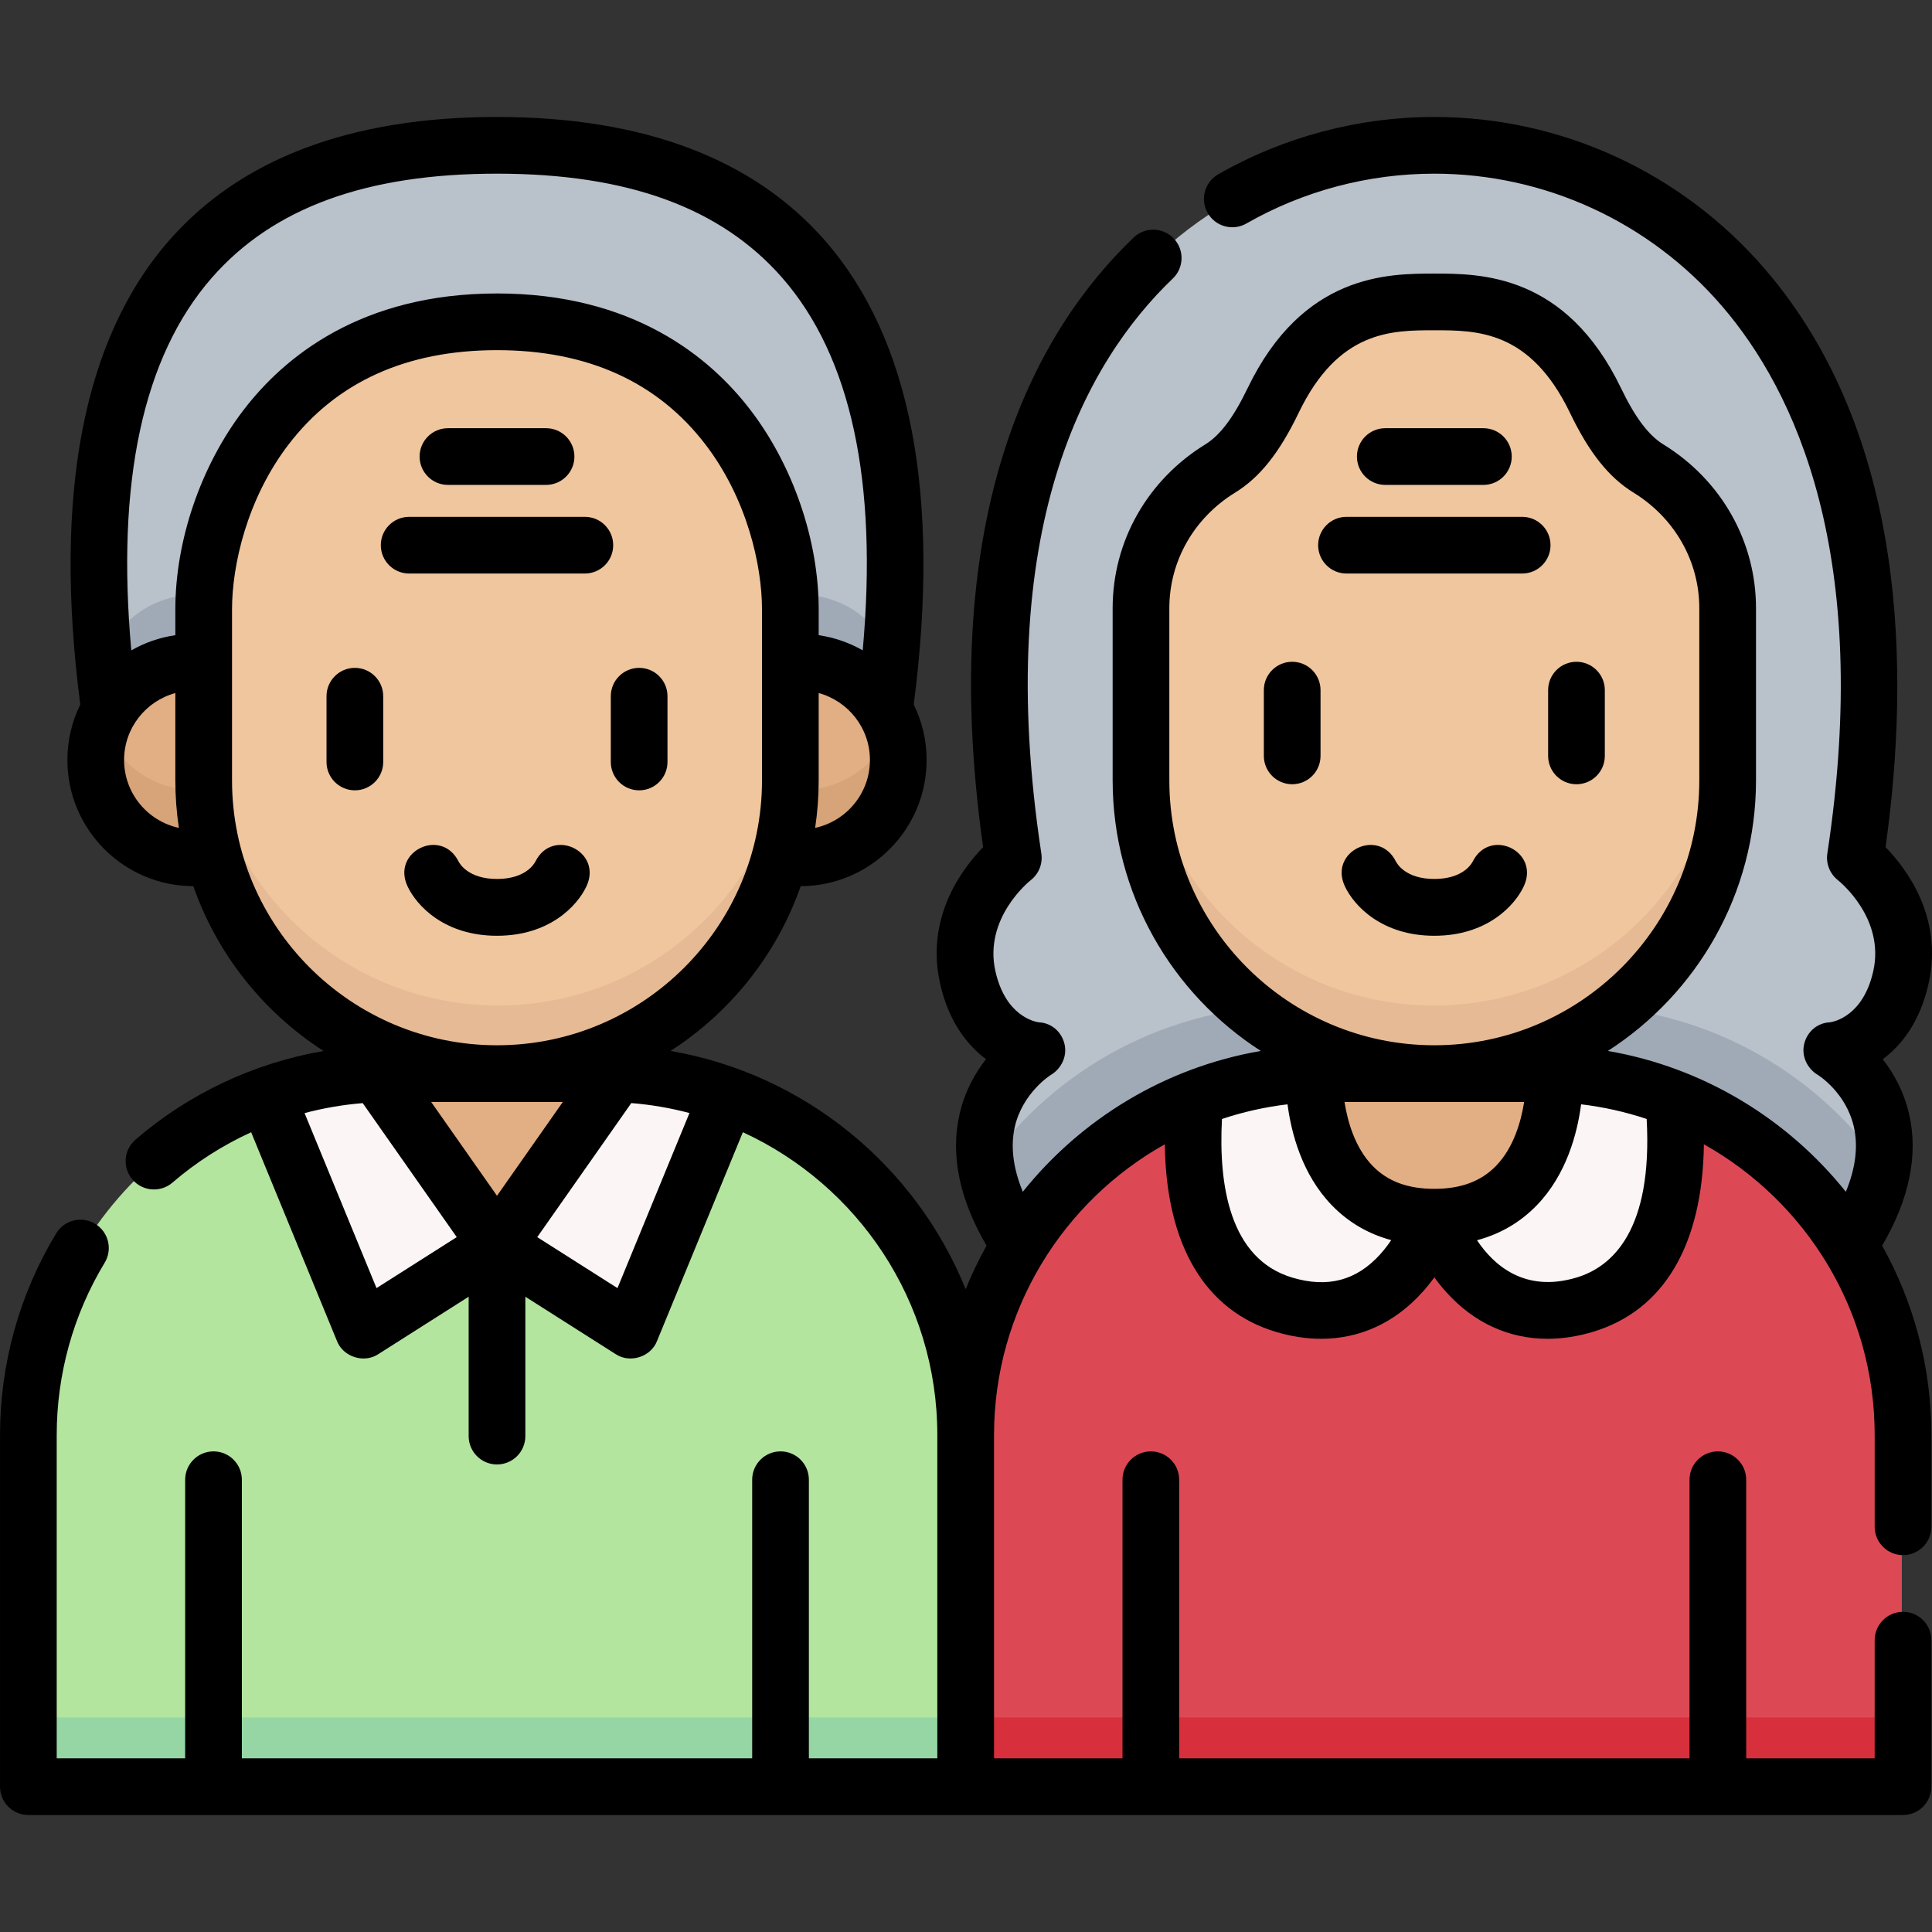 <svg id="Capa_1" enable-background="new 0 0 512 512" height="512" viewBox="0 0 512 512" width="512" xmlns="http://www.w3.org/2000/svg"><rect x="0" y="0" width="512" height="512" fill="#333333" stroke="none"/><g><g><path d="m234.515 188.24c17.908-131.27-52.612-149.379-102.515-149.379s-120.423 18.109-102.515 149.379z" fill="#b9c1cb"/><path d="m51.71 157.619c-10.768 0-19.997 6.577-23.896 15.932.434 4.738.979 9.619 1.67 14.689h24.901v-30.484c-.878-.09-1.771-.137-2.675-.137z" fill="#a0aab7"/><path d="m234.515 188.24c.692-5.07 1.236-9.951 1.67-14.689-3.899-9.355-13.128-15.932-23.896-15.932-.904 0-1.796.047-2.676.137v30.484z" fill="#a0aab7"/><path d="m54.386 206.862v-31.106c-.88-.09-1.772-.137-2.676-.137-14.293 0-25.879 11.587-25.879 25.879 0 14.293 11.586 25.879 25.879 25.879 1.808 0 3.573-.187 5.276-.54-1.692-6.373-2.6-13.068-2.6-19.975z" fill="#e2ae84"/><path d="m212.289 175.619c-.904 0-1.796.047-2.676.137v31.106c0 6.907-.907 13.601-2.6 19.976 1.704.353 3.468.54 5.276.54 14.293 0 25.879-11.587 25.879-25.879.001-14.293-11.586-25.88-25.879-25.88z" fill="#e2ae84"/><path d="m51.71 209.378c-11.128 0-20.613-7.024-24.269-16.879-1.04 2.803-1.61 5.835-1.61 9 0 14.293 11.586 25.879 25.879 25.879 1.808 0 3.573-.187 5.276-.54-1.498-5.641-2.378-11.534-2.561-17.603-.892.094-1.797.143-2.715.143z" fill="#d7a379"/><path d="m212.289 209.378c-.917 0-1.823-.049-2.715-.142-.183 6.068-1.063 11.961-2.561 17.603 1.704.353 3.468.54 5.276.54 14.293 0 25.879-11.587 25.879-25.879 0-3.165-.57-6.197-1.61-9-3.656 9.854-13.141 16.878-24.269 16.878z" fill="#d7a379"/><path d="m131.997 284.476c42.865 0 77.613-34.749 77.613-77.613v-45.203c0-27.019-18.1-76.101-77.611-76.101s-77.611 49.082-77.611 76.101v45.203c0 42.865 34.749 77.613 77.613 77.613z" fill="#f0c69e"/><g fill="#e6ba94"><path d="m132.003 284.476-.003-.001-.003.001z"/><path d="m132 266.475h.003-.005c0 .001.001 0 .002 0-42.863-.001-77.611-34.749-77.611-77.613v18c0 42.864 34.747 77.612 77.611 77.613 42.863-.001 77.611-34.749 77.611-77.613v-18c0 42.864-34.748 77.612-77.611 77.613z"/></g><path d="m256 473.139h-248v-93.036c0-52.814 42.814-95.628 95.628-95.628h56.745c52.814 0 95.628 42.814 95.628 95.628v93.036z" fill="#b3e59f"/><path d="m8 455.139h248v18h-248z" fill="#95d6a4"/><path d="m270.259 329.853c-23.274-35.126 4.438-51.477 4.438-51.477s-14.052-1.098-18.148-19.369c-4.26-19.002 12.057-31.629 12.057-31.629-20.606-135.739 50.134-188.517 111.394-188.517s132 52.778 111.394 188.517c0 0 16.318 12.628 12.057 31.629-4.096 18.271-18.148 19.369-18.148 19.369s27.712 16.35 4.438 51.477" fill="#b9c1cb"/><path d="m416.637 266.476h-73.274c-33.827 0-63.754 16.696-81.992 42.296.944 6.076 3.594 13.091 8.888 21.081h219.482c5.294-7.99 7.944-15.005 8.888-21.081-18.238-25.6-48.165-42.296-81.992-42.296z" fill="#a0aab7"/><path d="m504 473.139h-248v-93.036c0-52.814 42.814-95.628 95.628-95.628h56.745c52.814 0 95.628 42.814 95.628 95.628v93.036z" fill="#dc4955"/><path d="m256 455.139h248v18h-248z" fill="#d82f3c"/><path d="m379.995 284.476c42.865 0 77.613-34.749 77.613-77.613v-45.52c0-15.155-8.061-29.032-20.967-36.975-5.587-3.439-9.874-9.425-13.986-17.966-12.213-25.362-29.675-26.102-42.657-26.102-12.977 0-30.444.739-42.657 26.102-4.113 8.541-8.399 14.527-13.986 17.966-12.907 7.943-20.967 21.82-20.967 36.975v45.52c0 42.865 34.749 77.613 77.613 77.613z" fill="#f0c69e"/><g fill="#e6ba94"><path d="m380 284.476-.003-.001-.002.001z"/><path d="m379.997 266.475h.002-.005c.002.001.002 0 .003 0-42.863-.001-77.611-34.749-77.611-77.613v18c0 42.864 34.747 77.612 77.611 77.613 42.863-.001 77.611-34.749 77.611-77.613v-18c0 42.864-34.747 77.612-77.611 77.613z"/></g><path d="m419.694 345.641c23.211-6.901 25.537-33.864 23.611-54.583-9.801-3.848-20.393-6.118-31.462-6.514.048 1.713.67 37.918-31.845 37.918-.001.001 10.199 31.95 39.696 23.179z" fill="#fcf5f5"/><path d="m340.301 345.641c-23.211-6.901-25.537-33.864-23.611-54.583 9.801-3.848 20.393-6.118 31.462-6.514-.048 1.713-.67 37.918 31.845 37.918 0 .001-10.2 31.95-39.696 23.179z" fill="#fcf5f5"/><path d="m411.84 284.476s1.46 37.987-31.843 37.987-31.843-37.987-31.843-37.987z" fill="#e2ae84"/><path d="m71.025 290.181 25.563 62.177 35.409-22.505-31.795-45.31c-10.214.36-20.022 2.317-29.177 5.638z" fill="#fcf5f5"/><path d="m163.793 284.543-31.795 45.31 35.409 22.505 25.564-62.179c-9.156-3.32-18.964-5.277-29.178-5.636z" fill="#fcf5f5"/><path d="m131.997 329.853-31.842-45.377h63.685z" fill="#e2ae84"/></g><g><path d="m342.444 175.379c-4.149 0-7.512 3.363-7.512 7.512v17.428c0 4.149 3.363 7.512 7.512 7.512s7.512-3.363 7.512-7.512v-17.428c0-4.149-3.363-7.512-7.512-7.512z"/><path d="m410.27 200.32c0 4.149 3.363 7.512 7.512 7.512s7.512-3.363 7.512-7.512v-17.428c0-4.149-3.363-7.512-7.512-7.512s-7.512 3.363-7.512 7.512z"/><path d="m505.92 295.205c-1.388-6.029-4.125-10.847-6.978-14.498 4.886-3.617 9.837-9.732 12.151-20.052 3.937-17.561-5.89-30.501-11.403-36.147 6.512-46.442 5.771-109.303-31.922-153.148-22.049-25.65-53.999-40.361-87.656-40.361-20.09 0-39.895 5.255-57.273 15.196-3.602 2.06-4.851 6.649-2.791 10.25 2.059 3.602 6.65 4.85 10.25 2.791 15.111-8.644 32.336-13.213 49.814-13.213 29.274 0 57.07 12.805 76.263 35.131 19.349 22.507 39.893 65.943 27.884 145.05-.404 2.663.685 5.367 2.795 7.042.513.407 12.518 10.122 9.379 24.123-2.65 11.817-10.269 13.381-11.5 13.557-3.305.146-5.972 2.432-6.788 5.645-.823 3.235.748 6.615 3.623 8.311.074.044 7.416 4.596 9.51 13.694 1.195 5.191.478 10.97-2.108 17.256-15.465-19.304-37.702-32.957-63.077-37.322 23.592-15.179 39.264-41.649 39.264-71.727v-45.594c0-17.725-9.187-33.961-24.576-43.432-3.902-2.4-7.453-7.121-11.177-14.856-14.638-30.397-37.313-30.397-49.495-30.397s-34.857 0-49.495 30.397c-3.724 7.734-7.275 12.455-11.177 14.856-15.389 9.471-24.576 25.707-24.576 43.432v45.594c0 30.078 15.672 56.548 39.266 71.727-25.373 4.365-47.608 18.017-63.073 37.32-2.553-6.207-3.286-11.92-2.153-17.061 2.019-9.158 9.536-13.876 9.554-13.889 2.875-1.696 4.446-5.077 3.623-8.311-.817-3.213-3.484-5.499-6.788-5.645-1.233-.177-8.85-1.742-11.5-13.557-3.139-14.001 8.867-23.716 9.344-24.095 2.156-1.669 3.239-4.373 2.83-7.069-13.043-85.923 11.748-130.297 34.84-152.393 2.998-2.868 3.103-7.624.235-10.621-2.868-2.999-7.624-3.103-10.621-.235-25.298 24.204-52.528 71.808-39.887 161.553-5.513 5.647-15.339 18.588-11.402 36.146 2.367 10.558 7.611 16.629 12.162 20.039-2.857 3.653-5.598 8.474-6.988 14.511-2.495 10.839-.082 22.565 7.139 34.904-2.072 3.711-3.922 7.562-5.532 11.536-13.215-32.624-42.631-57.013-78.218-63.135 15.883-10.219 28.164-25.553 34.498-43.668 18.406-.034 33.371-15.018 33.371-33.432 0-5.273-1.231-10.261-3.414-14.701 7.181-55.466-.711-96.82-23.49-122.918-18.992-21.76-48.245-32.792-86.948-32.792-38.702 0-67.956 11.032-86.948 32.792-22.779 26.098-30.671 67.452-23.49 122.917-2.183 4.44-3.415 9.429-3.415 14.702 0 18.414 14.965 33.399 33.372 33.432 6.337 18.124 18.627 33.463 34.521 43.682-18.34 3.16-35.606 11.222-49.849 23.495-3.143 2.707-3.496 7.452-.788 10.594 2.708 3.143 7.451 3.497 10.595.787 6.326-5.451 13.357-9.915 20.846-13.342l22.74 55.31c1.628 4.238 7.196 6.011 10.977 3.484l23.925-15.206v36.94c0 4.149 3.363 7.512 7.512 7.512s7.512-3.363 7.512-7.512v-36.94l23.925 15.206c3.781 2.527 9.35.753 10.977-3.484l22.743-55.318c30.383 13.964 51.533 44.683 51.533 80.253v85.673h-34.041v-73.832c0-4.149-3.363-7.512-7.512-7.512s-7.512 3.363-7.512 7.512v73.832h-135.242v-73.832c0-4.149-3.363-7.512-7.512-7.512s-7.512 3.363-7.512 7.512v73.832h-34.042v-85.673c0-16.145 4.396-31.936 12.713-45.665 2.15-3.548 1.016-8.167-2.532-10.317-3.55-2.148-8.168-1.015-10.317 2.533-9.74 16.079-14.888 34.562-14.888 53.452v93.185c0 4.149 3.363 7.512 7.512 7.512h248.4 248.401c4.149 0 7.512-3.363 7.512-7.512v-38.827c0-4.149-3.363-7.512-7.512-7.512s-7.512 3.363-7.512 7.512v31.315h-34.042v-73.832c0-4.149-3.363-7.512-7.512-7.512s-7.512 3.363-7.512 7.512v73.832h-135.245v-73.832c0-4.149-3.363-7.512-7.512-7.512s-7.512 3.363-7.512 7.512v73.832h-34.041v-85.673c0-.013 0-.026 0-.039.014-33.048 18.287-61.903 45.256-77.017.332 26.631 10.582 44.106 29.528 49.738 4.07 1.211 8.058 1.809 11.91 1.809 10.186 0 19.428-4.181 26.76-12.281 1.196-1.321 2.264-2.667 3.232-3.999.968 1.332 2.036 2.678 3.232 3.999 7.332 8.101 16.573 12.281 26.76 12.281 3.852 0 7.841-.599 11.91-1.809 18.948-5.634 29.198-23.109 29.528-49.741 26.982 15.119 45.261 43.992 45.261 77.059v24.31c0 4.149 3.363 7.512 7.512 7.512s7.512-3.363 7.512-7.512v-24.31c0-18.207-4.741-35.324-13.044-50.194 7.22-12.34 9.634-24.066 7.138-34.905zm-374.21 21.688-17.445-24.86h17.443.002.005.002 17.438zm84.311-97.495c.614-4.118.939-8.329.939-12.615v-23.117c7.812 2.129 13.58 9.267 13.58 17.744 0 8.816-6.232 16.196-14.519 17.988zm-159.938-145.728c16.238-18.603 40.976-27.647 75.629-27.647s59.391 9.044 75.629 27.647c18.184 20.834 25.322 53.989 21.288 98.679-3.54-2.017-7.478-3.41-11.669-4.019v-6.823c0-18.285-6.752-38.032-18.06-52.822-10.782-14.103-31.191-30.913-67.188-30.913s-56.406 16.81-67.188 30.913c-11.309 14.79-18.06 34.537-18.06 52.822v6.823c-4.191.609-8.129 2.001-11.669 4.019-4.035-44.69 3.104-77.845 21.288-98.679zm-23.199 127.74c0-8.477 5.768-15.615 13.58-17.744v23.117c0 4.286.326 8.497.939 12.615-8.287-1.791-14.519-9.172-14.519-17.988zm28.605 5.373v-45.275c0-11.658 3.933-29.26 14.971-43.697 12.69-16.598 31.28-25.014 55.253-25.014s42.563 8.416 55.253 25.014c11.038 14.437 14.971 32.039 14.971 43.697v45.275c0 38.723-31.503 70.226-70.221 70.226-38.724 0-70.227-31.503-70.227-70.226zm38.292 134.58-19.069-46.38c5.029-1.33 10.184-2.219 15.411-2.645l24.92 35.512zm63.857 0-21.262-13.513 24.928-35.524c5.28.427 10.43 1.321 15.409 2.64zm216.472-26.305c-7.023 0-12.365-1.983-16.332-6.062-4.686-4.819-6.65-11.751-7.471-16.962h23.798.002.005.001.002 23.798c-.822 5.211-2.786 12.143-7.472 16.962-3.967 4.079-9.309 6.062-16.331 6.062zm-70.224-108.275v-45.594c0-12.468 6.514-23.921 17.425-30.636 6.551-4.032 11.745-10.549 16.841-21.134 10.54-21.891 24.633-21.891 35.957-21.891s25.417 0 35.957 21.891c5.097 10.585 10.291 17.103 16.841 21.133 10.911 6.716 17.426 18.169 17.426 30.637v45.594c0 38.723-31.504 70.226-70.222 70.226-38.722 0-70.225-31.503-70.225-70.226zm55.853 125.649c-6.271 6.929-13.878 8.943-23.248 6.154-16.686-4.961-19.594-24.668-18.657-42.043 5.568-1.857 11.38-3.171 17.375-3.883.985 7.537 3.811 18.598 11.798 26.811 4.337 4.459 9.586 7.527 15.68 9.177-.847 1.255-1.826 2.544-2.948 3.784zm51.99 6.154c-13.671 4.066-21.895-3.297-26.306-9.91 6.141-1.642 11.427-4.72 15.789-9.206 7.987-8.214 10.813-19.275 11.798-26.812 5.994.712 11.805 2.025 17.372 3.881 1.625 29.517-9.089 39.203-18.653 42.047z"/><path d="m403.392 151.992c4.149 0 7.512-3.363 7.512-7.512s-3.363-7.512-7.512-7.512h-46.56c-4.149 0-7.512 3.363-7.512 7.512s3.363 7.512 7.512 7.512z"/><path d="m367.112 128.503h26.001c4.149 0 7.512-3.363 7.512-7.512s-3.363-7.512-7.512-7.512h-26.001c-4.149 0-7.512 3.363-7.512 7.512s3.363 7.512 7.512 7.512z"/><path d="m94.043 176.992c-4.149 0-7.512 3.363-7.512 7.512v17.428c0 4.149 3.363 7.512 7.512 7.512s7.512-3.363 7.512-7.512v-17.428c0-4.149-3.363-7.512-7.512-7.512z"/><path d="m161.869 201.932c0 4.149 3.363 7.512 7.512 7.512s7.512-3.363 7.512-7.512v-17.428c0-4.149-3.363-7.512-7.512-7.512s-7.512 3.363-7.512 7.512z"/><path d="m154.992 151.992c4.149 0 7.512-3.363 7.512-7.512s-3.363-7.512-7.512-7.512h-46.56c-4.149 0-7.512 3.363-7.512 7.512s3.363 7.512 7.512 7.512z"/><path d="m118.712 128.503h26.001c4.149 0 7.512-3.363 7.512-7.512s-3.363-7.512-7.512-7.512h-26.001c-4.149 0-7.512 3.363-7.512 7.512s3.363 7.512 7.512 7.512z"/><path d="m403.808 234.904c4.377-9.296-9.013-15.704-13.536-6.555-.001-.001-.008-.006-.008-.007-.232.471-2.493 4.594-10.154 4.594s-9.922-4.123-10.154-4.594c0 .001-.007.005-.008.007-4.523-9.149-17.913-2.741-13.536 6.555 2.415 5.137 9.786 13.085 23.698 13.085s21.282-7.948 23.698-13.085z"/><path d="m155.407 234.904c4.377-9.296-9.013-15.704-13.536-6.555-.001-.001-.008-.006-.008-.007-.232.471-2.493 4.594-10.154 4.594s-9.922-4.123-10.154-4.594c0 .001-.007.005-.008.007-4.523-9.149-17.913-2.741-13.536 6.555 2.415 5.137 9.785 13.085 23.698 13.085s21.283-7.948 23.698-13.085z"/></g></g></svg>